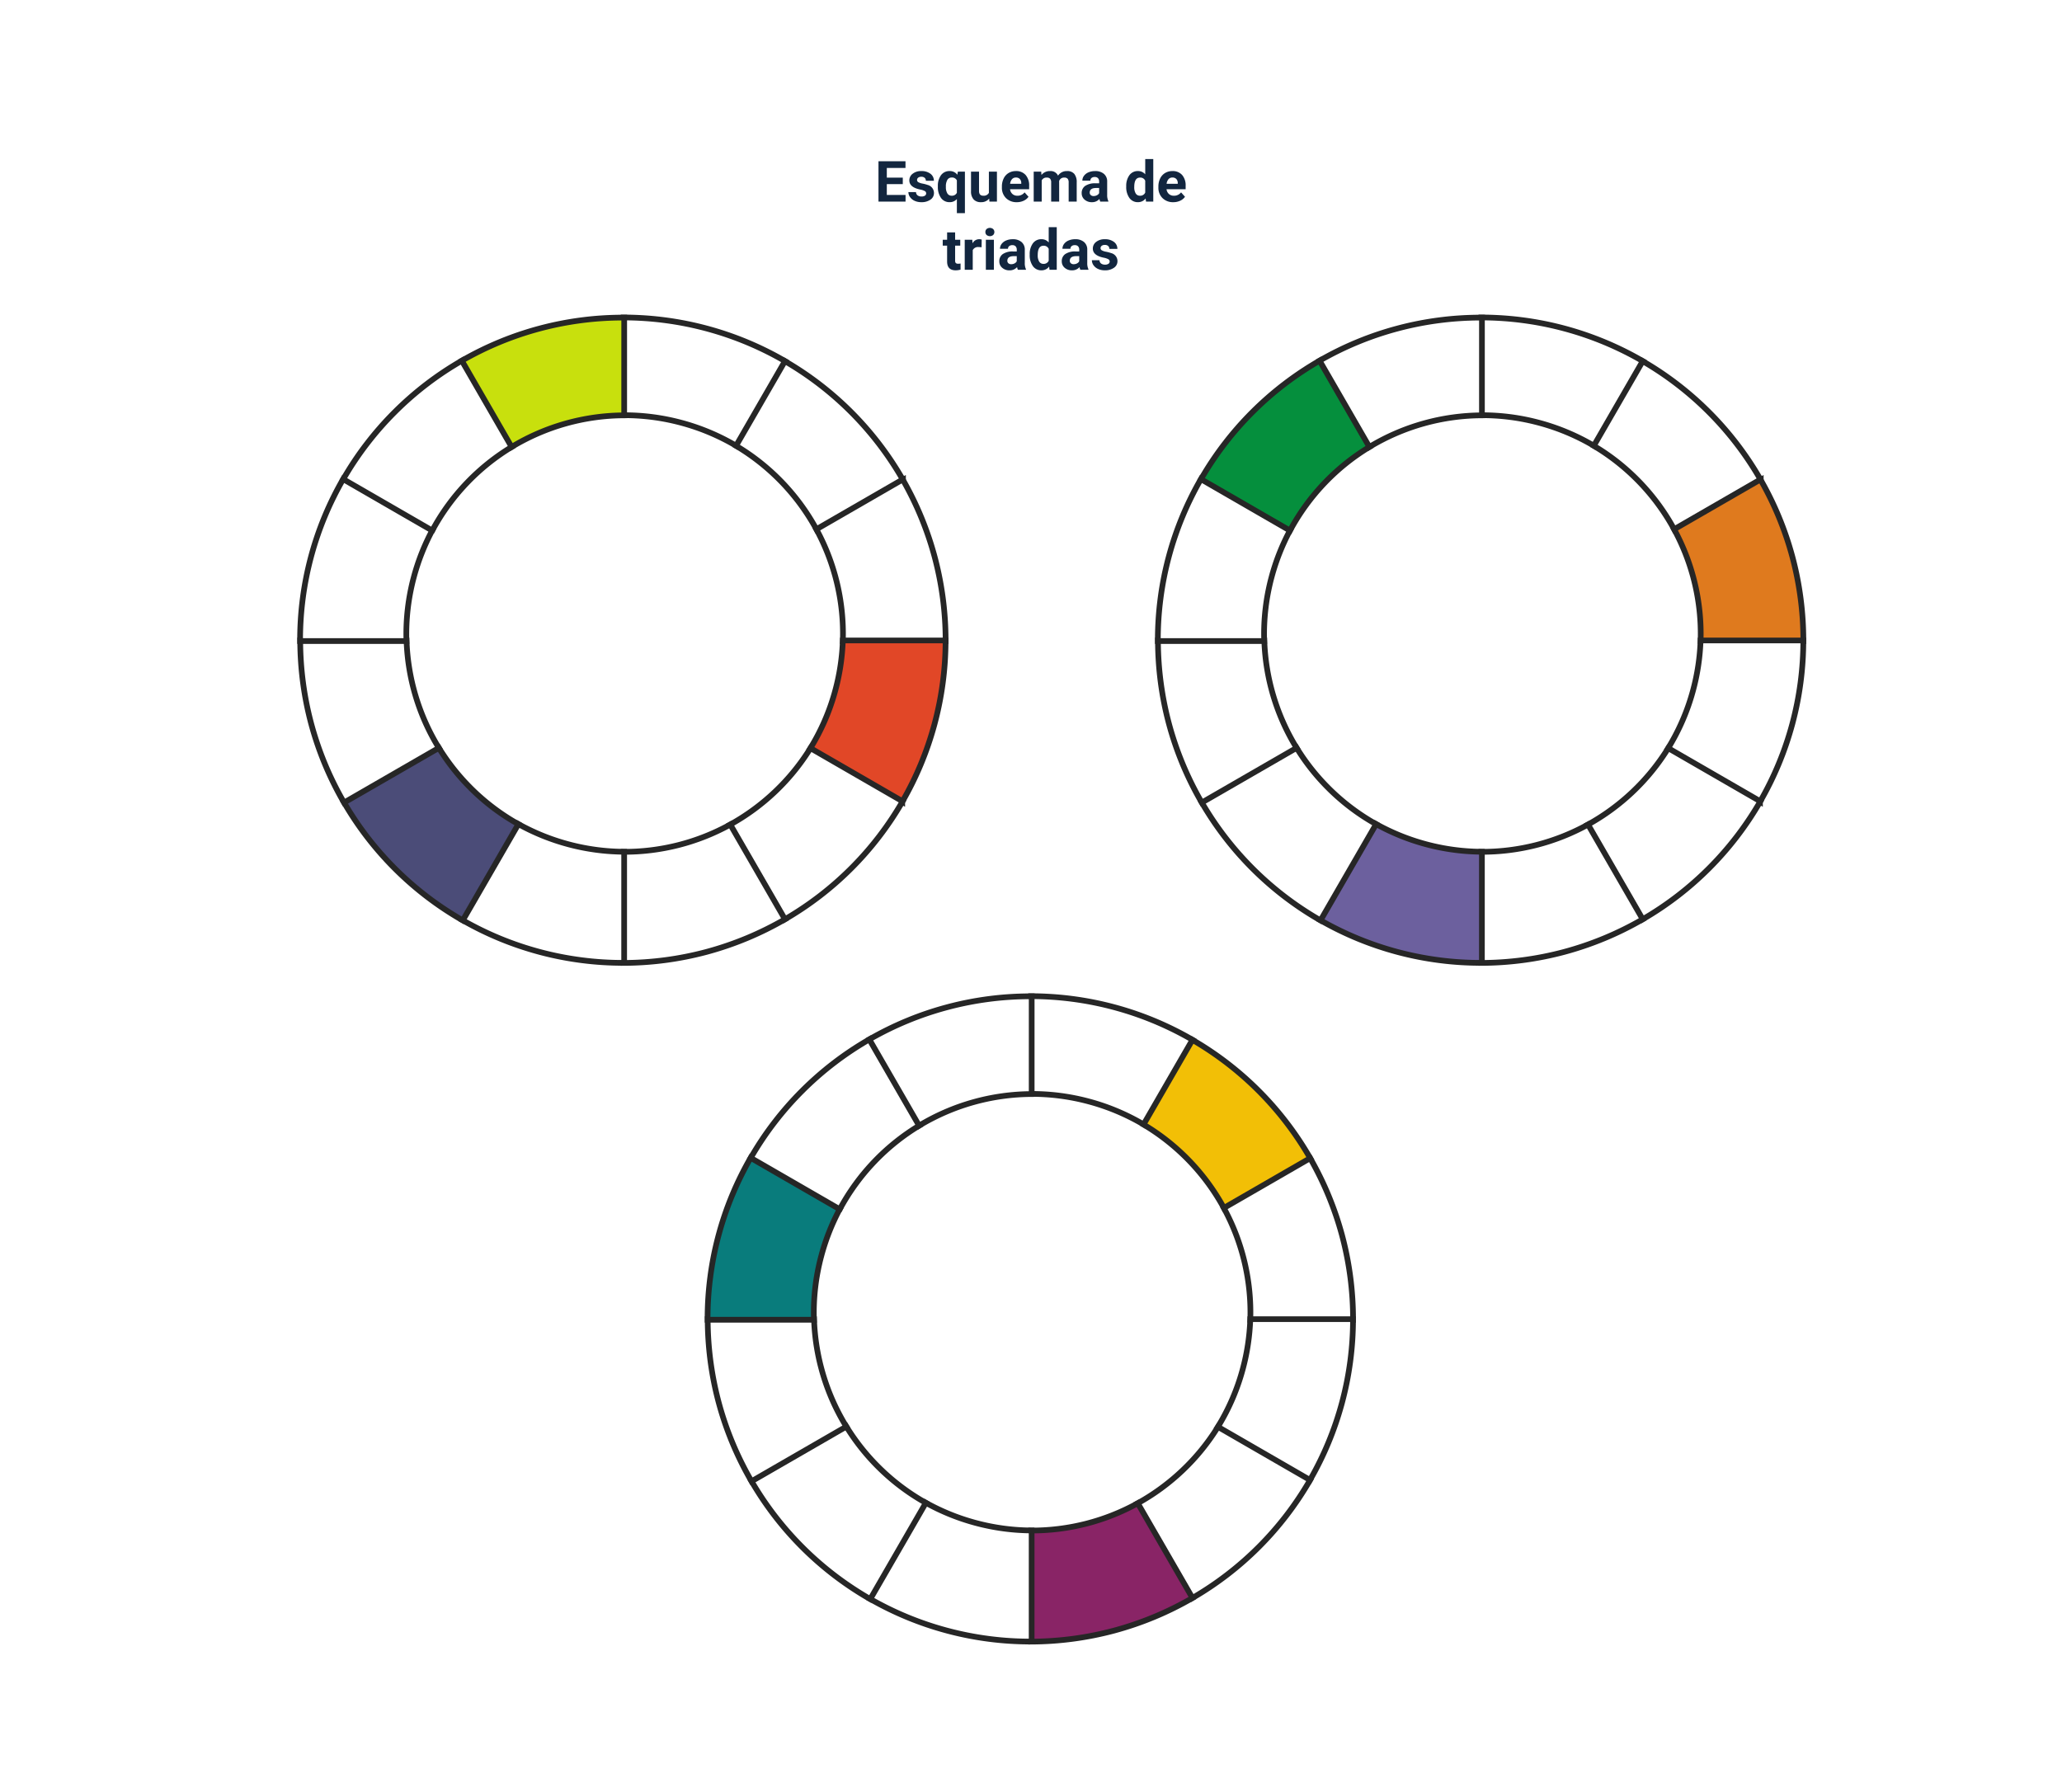<svg xmlns="http://www.w3.org/2000/svg" xmlns:xlink="http://www.w3.org/1999/xlink" width="726" height="631" viewBox="0 0 726 631"><defs><filter id="a" x="0" y="0" width="726" height="631" filterUnits="userSpaceOnUse"><feOffset dy="3" input="SourceAlpha"/><feGaussianBlur stdDeviation="3" result="b"/><feFlood flood-opacity="0.161"/><feComposite operator="in" in2="b"/><feComposite in="SourceGraphic"/></filter><filter id="c" x="200.445" y="97.759" width="87.372" height="71.906" filterUnits="userSpaceOnUse"><feOffset dy="3" input="SourceAlpha"/><feGaussianBlur stdDeviation="3" result="d"/><feFlood flood-opacity="0.161"/><feComposite operator="in" in2="d"/><feComposite in="SourceGraphic"/></filter><filter id="e" x="502.445" y="97.759" width="87.372" height="71.906" filterUnits="userSpaceOnUse"><feOffset dy="3" input="SourceAlpha"/><feGaussianBlur stdDeviation="3" result="f"/><feFlood flood-opacity="0.161"/><feComposite operator="in" in2="f"/><feComposite in="SourceGraphic"/></filter><filter id="g" x="243.175" y="114.37" width="92.871" height="89.066" filterUnits="userSpaceOnUse"><feOffset dy="3" input="SourceAlpha"/><feGaussianBlur stdDeviation="3" result="h"/><feFlood flood-opacity="0.161"/><feComposite operator="in" in2="h"/><feComposite in="SourceGraphic"/></filter><filter id="i" x="545.175" y="114.37" width="92.871" height="89.066" filterUnits="userSpaceOnUse"><feOffset dy="3" input="SourceAlpha"/><feGaussianBlur stdDeviation="3" result="j"/><feFlood flood-opacity="0.161"/><feComposite operator="in" in2="j"/><feComposite in="SourceGraphic"/></filter><filter id="k" x="267.615" y="151.692" width="88.869" height="93.314" filterUnits="userSpaceOnUse"><feOffset dy="3" input="SourceAlpha"/><feGaussianBlur stdDeviation="3" result="l"/><feFlood flood-opacity="0.161"/><feComposite operator="in" in2="l"/><feComposite in="SourceGraphic"/></filter><filter id="m" x="569.615" y="151.692" width="88.869" height="93.314" filterUnits="userSpaceOnUse"><feOffset dy="3" input="SourceAlpha"/><feGaussianBlur stdDeviation="3" result="n"/><feFlood flood-opacity="0.161"/><feComposite operator="in" in2="n"/><feComposite in="SourceGraphic"/></filter><filter id="o" x="272.253" y="205.651" width="74.575" height="87.889" filterUnits="userSpaceOnUse"><feOffset dy="3" input="SourceAlpha"/><feGaussianBlur stdDeviation="3" result="p"/><feFlood flood-opacity="0.161"/><feComposite operator="in" in2="p"/><feComposite in="SourceGraphic"/></filter><filter id="q" x="574.253" y="205.651" width="74.575" height="87.889" filterUnits="userSpaceOnUse"><feOffset dy="3" input="SourceAlpha"/><feGaussianBlur stdDeviation="3" result="r"/><feFlood flood-opacity="0.161"/><feComposite operator="in" in2="r"/><feComposite in="SourceGraphic"/></filter><filter id="s" x="239.221" y="247.614" width="91.352" height="94.179" filterUnits="userSpaceOnUse"><feOffset dy="3" input="SourceAlpha"/><feGaussianBlur stdDeviation="3" result="t"/><feFlood flood-opacity="0.161"/><feComposite operator="in" in2="t"/><feComposite in="SourceGraphic"/></filter><filter id="u" x="541.221" y="247.614" width="91.352" height="94.179" filterUnits="userSpaceOnUse"><feOffset dy="3" input="SourceAlpha"/><feGaussianBlur stdDeviation="3" result="v"/><feFlood flood-opacity="0.161"/><feComposite operator="in" in2="v"/><feComposite in="SourceGraphic"/></filter><filter id="w" x="199.322" y="270.925" width="94.596" height="91.589" filterUnits="userSpaceOnUse"><feOffset dy="3" input="SourceAlpha"/><feGaussianBlur stdDeviation="3" result="x"/><feFlood flood-opacity="0.161"/><feComposite operator="in" in2="x"/><feComposite in="SourceGraphic"/></filter><filter id="y" x="501.322" y="270.925" width="94.596" height="91.589" filterUnits="userSpaceOnUse"><feOffset dy="3" input="SourceAlpha"/><feGaussianBlur stdDeviation="3" result="z"/><feFlood flood-opacity="0.161"/><feComposite operator="in" in2="z"/><feComposite in="SourceGraphic"/></filter><filter id="aa" x="151.359" y="276.793" width="88.443" height="76.218" filterUnits="userSpaceOnUse"><feOffset dy="3" input="SourceAlpha"/><feGaussianBlur stdDeviation="3" result="ab"/><feFlood flood-opacity="0.161"/><feComposite operator="in" in2="ab"/><feComposite in="SourceGraphic"/></filter><filter id="ac" x="453.359" y="276.793" width="88.443" height="76.218" filterUnits="userSpaceOnUse"><feOffset dy="3" input="SourceAlpha"/><feGaussianBlur stdDeviation="3" result="ad"/><feFlood flood-opacity="0.161"/><feComposite operator="in" in2="ad"/><feComposite in="SourceGraphic"/></filter><filter id="ae" x="102.831" y="245.424" width="94.851" height="91.497" filterUnits="userSpaceOnUse"><feOffset dy="3" input="SourceAlpha"/><feGaussianBlur stdDeviation="3" result="af"/><feFlood flood-opacity="0.161"/><feComposite operator="in" in2="af"/><feComposite in="SourceGraphic"/></filter><filter id="ag" x="404.831" y="245.424" width="94.851" height="91.497" filterUnits="userSpaceOnUse"><feOffset dy="3" input="SourceAlpha"/><feGaussianBlur stdDeviation="3" result="ah"/><feFlood flood-opacity="0.161"/><feComposite operator="in" in2="ah"/><feComposite in="SourceGraphic"/></filter><filter id="ai" x="81.981" y="205.677" width="91.696" height="94.428" filterUnits="userSpaceOnUse"><feOffset dy="3" input="SourceAlpha"/><feGaussianBlur stdDeviation="3" result="aj"/><feFlood flood-opacity="0.161"/><feComposite operator="in" in2="aj"/><feComposite in="SourceGraphic"/></filter><filter id="ak" x="383.981" y="205.677" width="91.696" height="94.428" filterUnits="userSpaceOnUse"><feOffset dy="3" input="SourceAlpha"/><feGaussianBlur stdDeviation="3" result="al"/><feFlood flood-opacity="0.161"/><feComposite operator="in" in2="al"/><feComposite in="SourceGraphic"/></filter><filter id="am" x="91.57" y="157.074" width="74.721" height="88.245" filterUnits="userSpaceOnUse"><feOffset dy="3" input="SourceAlpha"/><feGaussianBlur stdDeviation="3" result="an"/><feFlood flood-opacity="0.161"/><feComposite operator="in" in2="an"/><feComposite in="SourceGraphic"/></filter><filter id="ao" x="393.57" y="157.074" width="74.721" height="88.245" filterUnits="userSpaceOnUse"><feOffset dy="3" input="SourceAlpha"/><feGaussianBlur stdDeviation="3" result="ap"/><feFlood flood-opacity="0.161"/><feComposite operator="in" in2="ap"/><feComposite in="SourceGraphic"/></filter><filter id="aq" x="107.998" y="108.572" width="89.221" height="93.562" filterUnits="userSpaceOnUse"><feOffset dy="3" input="SourceAlpha"/><feGaussianBlur stdDeviation="3" result="ar"/><feFlood flood-opacity="0.161"/><feComposite operator="in" in2="ar"/><feComposite in="SourceGraphic"/></filter><filter id="as" x="409.998" y="108.572" width="89.221" height="93.562" filterUnits="userSpaceOnUse"><feOffset dy="3" input="SourceAlpha"/><feGaussianBlur stdDeviation="3" result="at"/><feFlood flood-opacity="0.161"/><feComposite operator="in" in2="at"/><feComposite in="SourceGraphic"/></filter><filter id="au" x="145.509" y="88.012" width="93.123" height="88.955" filterUnits="userSpaceOnUse"><feOffset dy="3" input="SourceAlpha"/><feGaussianBlur stdDeviation="3" result="av"/><feFlood flood-opacity="0.161"/><feComposite operator="in" in2="av"/><feComposite in="SourceGraphic"/></filter><filter id="aw" x="447.509" y="88.012" width="93.123" height="88.955" filterUnits="userSpaceOnUse"><feOffset dy="3" input="SourceAlpha"/><feGaussianBlur stdDeviation="3" result="ax"/><feFlood flood-opacity="0.161"/><feComposite operator="in" in2="ax"/><feComposite in="SourceGraphic"/></filter><filter id="ay" x="343.913" y="336.759" width="87.372" height="71.906" filterUnits="userSpaceOnUse"><feOffset dy="3" input="SourceAlpha"/><feGaussianBlur stdDeviation="3" result="az"/><feFlood flood-opacity="0.161"/><feComposite operator="in" in2="az"/><feComposite in="SourceGraphic"/></filter><filter id="ba" x="386.643" y="353.37" width="92.871" height="89.066" filterUnits="userSpaceOnUse"><feOffset dy="3" input="SourceAlpha"/><feGaussianBlur stdDeviation="3" result="bb"/><feFlood flood-opacity="0.161"/><feComposite operator="in" in2="bb"/><feComposite in="SourceGraphic"/></filter><filter id="bc" x="411.083" y="390.692" width="88.869" height="93.314" filterUnits="userSpaceOnUse"><feOffset dy="3" input="SourceAlpha"/><feGaussianBlur stdDeviation="3" result="bd"/><feFlood flood-opacity="0.161"/><feComposite operator="in" in2="bd"/><feComposite in="SourceGraphic"/></filter><filter id="be" x="415.721" y="444.651" width="74.575" height="87.889" filterUnits="userSpaceOnUse"><feOffset dy="3" input="SourceAlpha"/><feGaussianBlur stdDeviation="3" result="bf"/><feFlood flood-opacity="0.161"/><feComposite operator="in" in2="bf"/><feComposite in="SourceGraphic"/></filter><filter id="bg" x="382.689" y="486.614" width="91.352" height="94.179" filterUnits="userSpaceOnUse"><feOffset dy="3" input="SourceAlpha"/><feGaussianBlur stdDeviation="3" result="bh"/><feFlood flood-opacity="0.161"/><feComposite operator="in" in2="bh"/><feComposite in="SourceGraphic"/></filter><filter id="bi" x="342.79" y="509.925" width="94.596" height="91.589" filterUnits="userSpaceOnUse"><feOffset dy="3" input="SourceAlpha"/><feGaussianBlur stdDeviation="3" result="bj"/><feFlood flood-opacity="0.161"/><feComposite operator="in" in2="bj"/><feComposite in="SourceGraphic"/></filter><filter id="bk" x="294.827" y="515.793" width="88.443" height="76.218" filterUnits="userSpaceOnUse"><feOffset dy="3" input="SourceAlpha"/><feGaussianBlur stdDeviation="3" result="bl"/><feFlood flood-opacity="0.161"/><feComposite operator="in" in2="bl"/><feComposite in="SourceGraphic"/></filter><filter id="bm" x="246.299" y="484.424" width="94.851" height="91.497" filterUnits="userSpaceOnUse"><feOffset dy="3" input="SourceAlpha"/><feGaussianBlur stdDeviation="3" result="bn"/><feFlood flood-opacity="0.161"/><feComposite operator="in" in2="bn"/><feComposite in="SourceGraphic"/></filter><filter id="bo" x="225.449" y="444.677" width="91.696" height="94.428" filterUnits="userSpaceOnUse"><feOffset dy="3" input="SourceAlpha"/><feGaussianBlur stdDeviation="3" result="bp"/><feFlood flood-opacity="0.161"/><feComposite operator="in" in2="bp"/><feComposite in="SourceGraphic"/></filter><filter id="bq" x="235.038" y="396.074" width="74.721" height="88.245" filterUnits="userSpaceOnUse"><feOffset dy="3" input="SourceAlpha"/><feGaussianBlur stdDeviation="3" result="br"/><feFlood flood-opacity="0.161"/><feComposite operator="in" in2="br"/><feComposite in="SourceGraphic"/></filter><filter id="bs" x="251.466" y="347.572" width="89.221" height="93.562" filterUnits="userSpaceOnUse"><feOffset dy="3" input="SourceAlpha"/><feGaussianBlur stdDeviation="3" result="bt"/><feFlood flood-opacity="0.161"/><feComposite operator="in" in2="bt"/><feComposite in="SourceGraphic"/></filter><filter id="bu" x="288.977" y="327.012" width="93.123" height="88.955" filterUnits="userSpaceOnUse"><feOffset dy="3" input="SourceAlpha"/><feGaussianBlur stdDeviation="3" result="bv"/><feFlood flood-opacity="0.161"/><feComposite operator="in" in2="bv"/><feComposite in="SourceGraphic"/></filter></defs><g transform="translate(-691 -7065)"><g transform="matrix(1, 0, 0, 1, 691, 7065)" filter="url(#a)"><rect width="708" height="613" rx="14" transform="translate(9 6)" fill="#fff"/></g><g transform="matrix(1, 0, 0, 1, 691, 7065)" filter="url(#c)"><path d="M29.075,34.232A76.97,76.97,0,0,1,49.943,37.1L58.816,3.986c-.119-.032-.234-.072-.353-.1A112.98,112.98,0,0,0,0,3.813L8.871,36.92A76.959,76.959,0,0,1,29.075,34.232Z" transform="matrix(0.97, 0.26, -0.26, 0.97, 220.55, 105.1)" fill="#fff" stroke="#262626" stroke-miterlimit="10" stroke-width="2"/></g><g transform="matrix(1, 0, 0, 1, 691, 7065)" filter="url(#e)"><path d="M29.075,34.232A76.97,76.97,0,0,1,49.943,37.1L58.816,3.986c-.119-.032-.234-.072-.353-.1A112.98,112.98,0,0,0,0,3.813L8.871,36.92A76.959,76.959,0,0,1,29.075,34.232Z" transform="matrix(0.97, 0.26, -0.26, 0.97, 522.55, 105.1)" fill="#fff" stroke="#262626" stroke-miterlimit="10" stroke-width="2"/></g><g transform="matrix(1, 0, 0, 1, 691, 7065)" filter="url(#g)"><path d="M34.925,54.227l24.71-24.71A112.969,112.969,0,0,0,8.873,0L0,33.114A76.872,76.872,0,0,1,34.925,54.227Z" transform="matrix(0.97, 0.26, -0.26, 0.97, 267.76, 121.87)" fill="#fff" stroke="#262626" stroke-miterlimit="10" stroke-width="2"/></g><g transform="matrix(1, 0, 0, 1, 691, 7065)" filter="url(#i)"><path d="M34.925,54.227l24.71-24.71A112.969,112.969,0,0,0,8.873,0L0,33.114A76.872,76.872,0,0,1,34.925,54.227Z" transform="matrix(0.97, 0.26, -0.26, 0.97, 569.76, 121.87)" fill="#fff" stroke="#262626" stroke-miterlimit="10" stroke-width="2"/></g><g transform="matrix(1, 0, 0, 1, 691, 7065)" filter="url(#k)"><path d="M19.114,60.172l34.8-9.325A113.96,113.96,0,0,0,42.539,23.281,113.97,113.97,0,0,0,24.71,0L0,24.711A76.735,76.735,0,0,1,19.114,60.172Z" transform="matrix(0.97, 0.26, -0.26, 0.97, 293.86, 159.42)" fill="#fff" stroke="#262626" stroke-miterlimit="10" stroke-width="2"/></g><g transform="matrix(1, 0, 0, 1, 691, 7065)" filter="url(#m)"><path d="M19.114,60.172l34.8-9.325A113.96,113.96,0,0,0,42.539,23.281,113.97,113.97,0,0,0,24.71,0L0,24.711A76.735,76.735,0,0,1,19.114,60.172Z" transform="matrix(0.97, 0.26, -0.26, 0.97, 595.86, 159.42)" fill="#df7a1e" stroke="#262626" stroke-miterlimit="10" stroke-width="2"/></g><g transform="matrix(1, 0, 0, 1, 691, 7065)" filter="url(#o)"><path d="M36.057,0,1.255,9.325A77.124,77.124,0,0,1,3.247,26.781,76.9,76.9,0,0,1,0,48.941l36.023,9.653A112.981,112.981,0,0,0,36.057,0Z" transform="matrix(0.97, 0.26, -0.26, 0.97, 297.95, 213.16)" fill="#e14727" stroke="#262626" stroke-miterlimit="10" stroke-width="2"/></g><g transform="matrix(1, 0, 0, 1, 691, 7065)" filter="url(#q)"><path d="M36.057,0,1.255,9.325A77.124,77.124,0,0,1,3.247,26.781,76.9,76.9,0,0,1,0,48.941l36.023,9.653A112.981,112.981,0,0,0,36.057,0Z" transform="matrix(0.97, 0.26, -0.26, 0.97, 599.95, 213.16)" fill="#fff" stroke="#262626" stroke-miterlimit="10" stroke-width="2"/></g><g transform="matrix(1, 0, 0, 1, 691, 7065)" filter="url(#s)"><path d="M20.371,0A76.883,76.883,0,0,1,0,33.285L27.127,60.412A112.974,112.974,0,0,0,56.394,9.653Z" transform="matrix(0.97, 0.26, -0.26, 0.97, 265.6, 255.16)" fill="#fff" stroke="#262626" stroke-miterlimit="10" stroke-width="2"/></g><g transform="matrix(1, 0, 0, 1, 691, 7065)" filter="url(#u)"><path d="M20.371,0A76.883,76.883,0,0,1,0,33.285L27.127,60.412A112.974,112.974,0,0,0,56.394,9.653Z" transform="matrix(0.97, 0.26, -0.26, 0.97, 567.6, 255.16)" fill="#fff" stroke="#262626" stroke-miterlimit="10" stroke-width="2"/></g><g transform="matrix(1, 0, 0, 1, 691, 7065)" filter="url(#w)"><path d="M33.672,0A76.785,76.785,0,0,1,0,18.927L10.083,56.558a113.98,113.98,0,0,0,27.08-11.248A113.947,113.947,0,0,0,60.8,27.127Z" transform="matrix(0.97, 0.26, -0.26, 0.97, 224.46, 278.6)" fill="#fff" stroke="#262626" stroke-miterlimit="10" stroke-width="2"/></g><g transform="matrix(1, 0, 0, 1, 691, 7065)" filter="url(#y)"><path d="M33.672,0A76.785,76.785,0,0,1,0,18.927L10.083,56.558a113.98,113.98,0,0,0,27.08-11.248A113.947,113.947,0,0,0,60.8,27.127Z" transform="matrix(0.97, 0.26, -0.26, 0.97, 526.46, 278.6)" fill="#fff" stroke="#262626" stroke-miterlimit="10" stroke-width="2"/></g><g transform="matrix(1, 0, 0, 1, 691, 7065)" filter="url(#aa)"><path d="M29.029,2.526A77.035,77.035,0,0,1,10.086.172L0,37.813a112.974,112.974,0,0,0,58.721-.181L48.637,0A77.033,77.033,0,0,1,29.029,2.526Z" transform="matrix(0.97, 0.26, -0.26, 0.97, 172.58, 284.29)" fill="#fff" stroke="#262626" stroke-miterlimit="10" stroke-width="2"/></g><g transform="matrix(1, 0, 0, 1, 691, 7065)" filter="url(#ac)"><path d="M29.029,2.526A77.035,77.035,0,0,1,10.086.172L0,37.813a112.974,112.974,0,0,0,58.721-.181L48.637,0A77.033,77.033,0,0,1,29.029,2.526Z" transform="matrix(0.97, 0.26, -0.26, 0.97, 474.58, 284.29)" fill="#6c609e" stroke="#262626" stroke-miterlimit="10" stroke-width="2"/></g><g transform="matrix(1, 0, 0, 1, 691, 7065)" filter="url(#ae)"><path d="M27.133,0,0,27.133A112.976,112.976,0,0,0,50.664,56.305c.119.032.239.055.358.086L61.107,18.751A76.759,76.759,0,0,1,27.133,0Z" transform="matrix(0.97, 0.26, -0.26, 0.97, 128.11, 253.14)" fill="#4b4c78" stroke="#262626" stroke-miterlimit="10" stroke-width="2"/></g><g transform="matrix(1, 0, 0, 1, 691, 7065)" filter="url(#ag)"><path d="M27.133,0,0,27.133A112.976,112.976,0,0,0,50.664,56.305c.119.032.239.055.358.086L61.107,18.751A76.759,76.759,0,0,1,27.133,0Z" transform="matrix(0.97, 0.26, -0.26, 0.97, 430.11, 253.14)" fill="#fff" stroke="#262626" stroke-miterlimit="10" stroke-width="2"/></g><g transform="matrix(1, 0, 0, 1, 691, 7065)" filter="url(#ai)"><path d="M36.014,0,0,9.65A113.97,113.97,0,0,0,11.283,36.86,113.936,113.936,0,0,0,29.562,60.59L56.7,33.457A76.9,76.9,0,0,1,36.014,0Z" transform="matrix(0.97, 0.26, -0.26, 0.97, 108.21, 213.17)" fill="#fff" stroke="#262626" stroke-miterlimit="10" stroke-width="2"/></g><g transform="matrix(1, 0, 0, 1, 691, 7065)" filter="url(#ak)"><path d="M36.014,0,0,9.65A113.97,113.97,0,0,0,11.283,36.86,113.936,113.936,0,0,0,29.562,60.59L56.7,33.457A76.9,76.9,0,0,1,36.014,0Z" transform="matrix(0.97, 0.26, -0.26, 0.97, 410.21, 213.17)" fill="#fff" stroke="#262626" stroke-miterlimit="10" stroke-width="2"/></g><g transform="matrix(1, 0, 0, 1, 691, 7065)" filter="url(#am)"><path d="M36.658,26.962A77.121,77.121,0,0,1,38.692,9.327L3.882,0a112.969,112.969,0,0,0,.061,58.948L39.957,49.3A76.877,76.877,0,0,1,36.658,26.962Z" transform="matrix(0.97, 0.26, -0.26, 0.97, 117.16, 164.53)" fill="#fff" stroke="#262626" stroke-miterlimit="10" stroke-width="2"/></g><g transform="matrix(1, 0, 0, 1, 691, 7065)" filter="url(#ao)"><path d="M36.658,26.962A77.121,77.121,0,0,1,38.692,9.327L3.882,0a112.969,112.969,0,0,0,.061,58.948L39.957,49.3A76.877,76.877,0,0,1,36.658,26.962Z" transform="matrix(0.97, 0.26, -0.26, 0.97, 419.16, 164.53)" fill="#fff" stroke="#262626" stroke-miterlimit="10" stroke-width="2"/></g><g transform="matrix(1, 0, 0, 1, 691, 7065)" filter="url(#aq)"><path d="M54.229,24.7,29.527,0A112.974,112.974,0,0,0,0,51.021l34.81,9.327A76.747,76.747,0,0,1,54.229,24.7Z" transform="matrix(0.97, 0.26, -0.26, 0.97, 134.12, 116.25)" fill="#fff" stroke="#262626" stroke-miterlimit="10" stroke-width="2"/></g><g transform="matrix(1, 0, 0, 1, 691, 7065)" filter="url(#as)"><path d="M54.229,24.7,29.527,0A112.974,112.974,0,0,0,0,51.021l34.81,9.327A76.747,76.747,0,0,1,54.229,24.7Z" transform="matrix(0.97, 0.26, -0.26, 0.97, 436.12, 116.25)" fill="#058f3d" stroke="#262626" stroke-miterlimit="10" stroke-width="2"/></g><g transform="matrix(1, 0, 0, 1, 691, 7065)" filter="url(#au)"><path d="M59.943,33.108,51.072,0A113.147,113.147,0,0,0,0,29.335l24.7,24.7A76.837,76.837,0,0,1,59.943,33.108Z" transform="matrix(0.97, 0.26, -0.26, 0.97, 170.23, 95.56)" fill="#c8e00d" stroke="#262626" stroke-miterlimit="10" stroke-width="2"/></g><g transform="matrix(1, 0, 0, 1, 691, 7065)" filter="url(#aw)"><path d="M59.943,33.108,51.072,0A113.147,113.147,0,0,0,0,29.335l24.7,24.7A76.837,76.837,0,0,1,59.943,33.108Z" transform="matrix(0.97, 0.26, -0.26, 0.97, 472.23, 95.56)" fill="#fff" stroke="#262626" stroke-miterlimit="10" stroke-width="2"/></g><g transform="matrix(1, 0, 0, 1, 691, 7065)" filter="url(#ay)"><path d="M29.075,34.232A76.97,76.97,0,0,1,49.943,37.1L58.816,3.986c-.119-.032-.234-.072-.353-.1A112.98,112.98,0,0,0,0,3.813L8.871,36.92A76.959,76.959,0,0,1,29.075,34.232Z" transform="matrix(0.97, 0.26, -0.26, 0.97, 364.02, 344.1)" fill="#fff" stroke="#262626" stroke-miterlimit="10" stroke-width="2"/></g><g transform="matrix(1, 0, 0, 1, 691, 7065)" filter="url(#ba)"><path d="M34.925,54.227l24.71-24.71A112.969,112.969,0,0,0,8.873,0L0,33.114A76.872,76.872,0,0,1,34.925,54.227Z" transform="matrix(0.97, 0.26, -0.26, 0.97, 411.23, 360.87)" fill="#f2bf06" stroke="#262626" stroke-miterlimit="10" stroke-width="2"/></g><g transform="matrix(1, 0, 0, 1, 691, 7065)" filter="url(#bc)"><path d="M19.114,60.172l34.8-9.325A113.96,113.96,0,0,0,42.539,23.281,113.97,113.97,0,0,0,24.71,0L0,24.711A76.735,76.735,0,0,1,19.114,60.172Z" transform="matrix(0.97, 0.26, -0.26, 0.97, 437.32, 398.42)" fill="#fff" stroke="#262626" stroke-miterlimit="10" stroke-width="2"/></g><g transform="matrix(1, 0, 0, 1, 691, 7065)" filter="url(#be)"><path d="M36.057,0,1.255,9.325A77.124,77.124,0,0,1,3.247,26.781,76.9,76.9,0,0,1,0,48.941l36.023,9.653A112.981,112.981,0,0,0,36.057,0Z" transform="matrix(0.97, 0.26, -0.26, 0.97, 441.41, 452.16)" fill="#fff" stroke="#262626" stroke-miterlimit="10" stroke-width="2"/></g><g transform="matrix(1, 0, 0, 1, 691, 7065)" filter="url(#bg)"><path d="M20.371,0A76.883,76.883,0,0,1,0,33.285L27.127,60.412A112.974,112.974,0,0,0,56.394,9.653Z" transform="matrix(0.97, 0.26, -0.26, 0.97, 409.07, 494.16)" fill="#fff" stroke="#262626" stroke-miterlimit="10" stroke-width="2"/></g><g transform="matrix(1, 0, 0, 1, 691, 7065)" filter="url(#bi)"><path d="M33.672,0A76.785,76.785,0,0,1,0,18.927L10.083,56.558a113.98,113.98,0,0,0,27.08-11.248A113.947,113.947,0,0,0,60.8,27.127Z" transform="matrix(0.97, 0.26, -0.26, 0.97, 367.93, 517.6)" fill="#892466" stroke="#262626" stroke-miterlimit="10" stroke-width="2"/></g><g transform="matrix(1, 0, 0, 1, 691, 7065)" filter="url(#bk)"><path d="M29.029,2.526A77.035,77.035,0,0,1,10.086.172L0,37.813a112.974,112.974,0,0,0,58.721-.181L48.637,0A77.033,77.033,0,0,1,29.029,2.526Z" transform="matrix(0.97, 0.26, -0.26, 0.97, 316.05, 523.29)" fill="#fff" stroke="#262626" stroke-miterlimit="10" stroke-width="2"/></g><g transform="matrix(1, 0, 0, 1, 691, 7065)" filter="url(#bm)"><path d="M27.133,0,0,27.133A112.976,112.976,0,0,0,50.664,56.305c.119.032.239.055.358.086L61.107,18.751A76.759,76.759,0,0,1,27.133,0Z" transform="matrix(0.97, 0.26, -0.26, 0.97, 271.58, 492.14)" fill="#fff" stroke="#262626" stroke-miterlimit="10" stroke-width="2"/></g><g transform="matrix(1, 0, 0, 1, 691, 7065)" filter="url(#bo)"><path d="M36.014,0,0,9.65A113.97,113.97,0,0,0,11.283,36.86,113.936,113.936,0,0,0,29.562,60.59L56.7,33.457A76.9,76.9,0,0,1,36.014,0Z" transform="matrix(0.97, 0.26, -0.26, 0.97, 251.68, 452.17)" fill="#fff" stroke="#262626" stroke-miterlimit="10" stroke-width="2"/></g><g transform="matrix(1, 0, 0, 1, 691, 7065)" filter="url(#bq)"><path d="M36.658,26.962A77.121,77.121,0,0,1,38.692,9.327L3.882,0a112.969,112.969,0,0,0,.061,58.948L39.957,49.3A76.877,76.877,0,0,1,36.658,26.962Z" transform="matrix(0.97, 0.26, -0.26, 0.97, 260.63, 403.53)" fill="#097c7c" stroke="#262626" stroke-miterlimit="10" stroke-width="2"/></g><g transform="matrix(1, 0, 0, 1, 691, 7065)" filter="url(#bs)"><path d="M54.229,24.7,29.527,0A112.974,112.974,0,0,0,0,51.021l34.81,9.327A76.747,76.747,0,0,1,54.229,24.7Z" transform="matrix(0.97, 0.26, -0.26, 0.97, 277.59, 355.25)" fill="#fff" stroke="#262626" stroke-miterlimit="10" stroke-width="2"/></g><g transform="matrix(1, 0, 0, 1, 691, 7065)" filter="url(#bu)"><path d="M59.943,33.108,51.072,0A113.147,113.147,0,0,0,0,29.335l24.7,24.7A76.837,76.837,0,0,1,59.943,33.108Z" transform="matrix(0.97, 0.26, -0.26, 0.97, 313.7, 334.56)" fill="#fff" stroke="#262626" stroke-miterlimit="10" stroke-width="2"/></g><path d="M53.858,14.838H48.233v3.809h6.6V21H45.3V6.781h9.512V9.154H48.233v3.389h5.625Zm8.232,3.242a.909.909,0,0,0-.513-.815,5.824,5.824,0,0,0-1.646-.532q-3.77-.791-3.77-3.2a2.9,2.9,0,0,1,1.167-2.349,4.708,4.708,0,0,1,3.052-.942,5.067,5.067,0,0,1,3.218.947,2.985,2.985,0,0,1,1.206,2.461H61.983a1.366,1.366,0,0,0-.391-1,1.653,1.653,0,0,0-1.221-.4,1.689,1.689,0,0,0-1.1.322,1.017,1.017,0,0,0-.391.82.87.87,0,0,0,.444.757,4.571,4.571,0,0,0,1.5.5,12.244,12.244,0,0,1,1.777.474,2.92,2.92,0,0,1,2.236,2.842,2.756,2.756,0,0,1-1.24,2.339,5.35,5.35,0,0,1-3.2.894,5.588,5.588,0,0,1-2.358-.474,3.957,3.957,0,0,1-1.616-1.3,3.018,3.018,0,0,1-.586-1.782h2.676a1.473,1.473,0,0,0,.557,1.152,2.208,2.208,0,0,0,1.387.4,2.044,2.044,0,0,0,1.226-.308A.957.957,0,0,0,62.091,18.08Zm4.121-2.461a6.316,6.316,0,0,1,1.108-3.936,3.624,3.624,0,0,1,3.042-1.445,3.244,3.244,0,0,1,2.705,1.3l.186-1.1h2.48V25.063H72.9V20.092a3.253,3.253,0,0,1-2.559,1.1,3.6,3.6,0,0,1-3.008-1.465A6.626,6.626,0,0,1,66.212,15.619Zm2.822.2a4.143,4.143,0,0,0,.532,2.308,1.7,1.7,0,0,0,1.5.792A1.9,1.9,0,0,0,72.9,17.883V13.511a1.882,1.882,0,0,0-1.816-1,1.725,1.725,0,0,0-1.514.792A4.576,4.576,0,0,0,69.034,15.819Zm15.244,4.106a3.539,3.539,0,0,1-2.891,1.27,3.338,3.338,0,0,1-2.593-.977,4.169,4.169,0,0,1-.913-2.861V10.434H80.7v6.834q0,1.652,1.5,1.652a2.038,2.038,0,0,0,1.973-1V10.434h2.832V21H84.356ZM94,21.2a5.187,5.187,0,0,1-3.784-1.426,5.068,5.068,0,0,1-1.46-3.8V15.7a6.383,6.383,0,0,1,.615-2.847,4.515,4.515,0,0,1,1.743-1.934,4.893,4.893,0,0,1,2.573-.679,4.385,4.385,0,0,1,3.413,1.367,5.555,5.555,0,0,1,1.245,3.877v1.152H91.622a2.622,2.622,0,0,0,.825,1.66,2.5,2.5,0,0,0,1.743.625,3.046,3.046,0,0,0,2.549-1.182l1.387,1.553a4.237,4.237,0,0,1-1.719,1.4A5.639,5.639,0,0,1,94,21.2Zm-.322-8.682a1.764,1.764,0,0,0-1.362.569,2.946,2.946,0,0,0-.669,1.628h3.926v-.226a2.1,2.1,0,0,0-.508-1.457A1.819,1.819,0,0,0,93.683,12.514Zm8.916-2.08.088,1.182a3.713,3.713,0,0,1,3.037-1.377,2.818,2.818,0,0,1,2.8,1.611,3.628,3.628,0,0,1,3.174-1.611,3.152,3.152,0,0,1,2.559,1,4.6,4.6,0,0,1,.84,3.013V21h-2.832V14.262a2.012,2.012,0,0,0-.352-1.313,1.558,1.558,0,0,0-1.24-.415,1.762,1.762,0,0,0-1.758,1.211l.01,7.256H106.1V14.271a1.988,1.988,0,0,0-.361-1.328,1.573,1.573,0,0,0-1.23-.41,1.829,1.829,0,0,0-1.738,1V21H99.952V10.434ZM123.39,21a3.134,3.134,0,0,1-.283-.947A3.415,3.415,0,0,1,120.44,21.2a3.752,3.752,0,0,1-2.573-.9,2.89,2.89,0,0,1-1.021-2.266,2.986,2.986,0,0,1,1.245-2.578,6.144,6.144,0,0,1,3.6-.908h1.3v-.605a1.741,1.741,0,0,0-.376-1.172,1.479,1.479,0,0,0-1.187-.439,1.682,1.682,0,0,0-1.118.342,1.161,1.161,0,0,0-.405.938h-2.822a2.835,2.835,0,0,1,.566-1.7,3.744,3.744,0,0,1,1.6-1.226,5.837,5.837,0,0,1,2.324-.444,4.611,4.611,0,0,1,3.1.981,3.433,3.433,0,0,1,1.147,2.759v4.58a5.052,5.052,0,0,0,.42,2.275V21Zm-2.334-1.963a2.431,2.431,0,0,0,1.152-.278,1.828,1.828,0,0,0,.781-.747V16.2h-1.055q-2.119,0-2.256,1.465l-.01.166a1.13,1.13,0,0,0,.371.869A1.441,1.441,0,0,0,121.056,19.037Zm11.475-3.4a6.368,6.368,0,0,1,1.108-3.936,3.6,3.6,0,0,1,3.032-1.465,3.236,3.236,0,0,1,2.549,1.152V6h2.832V21H139.5l-.137-1.123a3.321,3.321,0,0,1-2.715,1.318,3.587,3.587,0,0,1-2.993-1.47A6.573,6.573,0,0,1,132.53,15.639Zm2.822.21a4.171,4.171,0,0,0,.518,2.279,1.686,1.686,0,0,0,1.5.792,1.888,1.888,0,0,0,1.846-1.105V13.638a1.861,1.861,0,0,0-1.826-1.105Q135.353,12.533,135.353,15.849ZM149.1,21.2a5.187,5.187,0,0,1-3.784-1.426,5.068,5.068,0,0,1-1.46-3.8V15.7a6.383,6.383,0,0,1,.615-2.847,4.515,4.515,0,0,1,1.743-1.934,4.893,4.893,0,0,1,2.573-.679,4.385,4.385,0,0,1,3.413,1.367,5.555,5.555,0,0,1,1.245,3.877v1.152H146.72a2.622,2.622,0,0,0,.825,1.66,2.5,2.5,0,0,0,1.743.625,3.046,3.046,0,0,0,2.549-1.182l1.387,1.553a4.237,4.237,0,0,1-1.719,1.4A5.639,5.639,0,0,1,149.1,21.2Zm-.322-8.682a1.764,1.764,0,0,0-1.362.569,2.946,2.946,0,0,0-.669,1.628h3.926v-.226a2.1,2.1,0,0,0-.508-1.457A1.819,1.819,0,0,0,148.78,12.514ZM72.286,31.836v2.6h1.807V36.5H72.286v5.273a1.259,1.259,0,0,0,.225.84,1.128,1.128,0,0,0,.859.254,4.5,4.5,0,0,0,.83-.068v2.139a5.81,5.81,0,0,1-1.709.254q-2.969,0-3.027-3V36.5H67.921v-2.07h1.543v-2.6ZM81.6,37.08A7.667,7.667,0,0,0,80.587,37a2.067,2.067,0,0,0-2.1,1.084V45H75.665V34.434h2.666l.078,1.26a2.615,2.615,0,0,1,2.354-1.455,2.957,2.957,0,0,1,.879.127ZM85.938,45H83.106V34.434h2.832Zm-3-13.3a1.39,1.39,0,0,1,.425-1.045,1.831,1.831,0,0,1,2.31,0,1.491,1.491,0,0,1,0,2.1,1.81,1.81,0,0,1-2.295,0A1.386,1.386,0,0,1,82.94,31.7ZM94.386,45a3.134,3.134,0,0,1-.283-.947A3.415,3.415,0,0,1,91.437,45.2a3.752,3.752,0,0,1-2.573-.9,2.89,2.89,0,0,1-1.021-2.266,2.986,2.986,0,0,1,1.245-2.578,6.144,6.144,0,0,1,3.6-.908h1.3v-.605a1.741,1.741,0,0,0-.376-1.172,1.479,1.479,0,0,0-1.187-.439,1.682,1.682,0,0,0-1.118.342,1.161,1.161,0,0,0-.405.938H88.077a2.835,2.835,0,0,1,.566-1.7,3.744,3.744,0,0,1,1.6-1.226,5.837,5.837,0,0,1,2.324-.444,4.611,4.611,0,0,1,3.1.981,3.433,3.433,0,0,1,1.147,2.759v4.58a5.052,5.052,0,0,0,.42,2.275V45Zm-2.334-1.963a2.431,2.431,0,0,0,1.152-.278,1.828,1.828,0,0,0,.781-.747V40.2H92.931q-2.119,0-2.256,1.465l-.01.166a1.13,1.13,0,0,0,.371.869A1.441,1.441,0,0,0,92.052,43.037Zm6.494-3.4A6.368,6.368,0,0,1,99.654,35.7a3.6,3.6,0,0,1,3.032-1.465,3.236,3.236,0,0,1,2.549,1.152V30h2.832V45h-2.549l-.137-1.123a3.321,3.321,0,0,1-2.715,1.318,3.587,3.587,0,0,1-2.993-1.47A6.573,6.573,0,0,1,98.546,39.639Zm2.822.21a4.171,4.171,0,0,0,.518,2.279,1.686,1.686,0,0,0,1.5.792,1.888,1.888,0,0,0,1.846-1.105V37.638a1.861,1.861,0,0,0-1.826-1.105Q101.368,36.533,101.368,39.849ZM116.378,45a3.134,3.134,0,0,1-.283-.947,3.415,3.415,0,0,1-2.666,1.143,3.752,3.752,0,0,1-2.573-.9,2.89,2.89,0,0,1-1.021-2.266,2.986,2.986,0,0,1,1.245-2.578,6.144,6.144,0,0,1,3.6-.908h1.3v-.605a1.741,1.741,0,0,0-.376-1.172,1.479,1.479,0,0,0-1.187-.439,1.682,1.682,0,0,0-1.118.342,1.161,1.161,0,0,0-.405.938h-2.822a2.835,2.835,0,0,1,.566-1.7,3.744,3.744,0,0,1,1.6-1.226,5.837,5.837,0,0,1,2.324-.444,4.611,4.611,0,0,1,3.1.981,3.433,3.433,0,0,1,1.147,2.759v4.58a5.052,5.052,0,0,0,.42,2.275V45Zm-2.334-1.963a2.431,2.431,0,0,0,1.152-.278,1.828,1.828,0,0,0,.781-.747V40.2h-1.055q-2.119,0-2.256,1.465l-.01.166a1.13,1.13,0,0,0,.371.869A1.441,1.441,0,0,0,114.044,43.037ZM126.7,42.08a.909.909,0,0,0-.513-.815,5.824,5.824,0,0,0-1.646-.532q-3.77-.791-3.77-3.2a2.9,2.9,0,0,1,1.167-2.349,4.708,4.708,0,0,1,3.052-.942,5.067,5.067,0,0,1,3.218.947,2.985,2.985,0,0,1,1.206,2.461h-2.822a1.366,1.366,0,0,0-.391-1,1.653,1.653,0,0,0-1.221-.4,1.689,1.689,0,0,0-1.1.322,1.017,1.017,0,0,0-.391.82.87.87,0,0,0,.444.757,4.571,4.571,0,0,0,1.5.5,12.244,12.244,0,0,1,1.777.474,2.92,2.92,0,0,1,2.236,2.842A2.756,2.756,0,0,1,128.2,44.3a5.35,5.35,0,0,1-3.2.894,5.588,5.588,0,0,1-2.358-.474,3.957,3.957,0,0,1-1.616-1.3,3.018,3.018,0,0,1-.586-1.782h2.676a1.473,1.473,0,0,0,.557,1.152,2.208,2.208,0,0,0,1.387.4,2.044,2.044,0,0,0,1.226-.308A.957.957,0,0,0,126.7,42.08Z" transform="translate(955 7115)" fill="#12263f"/></g></svg>